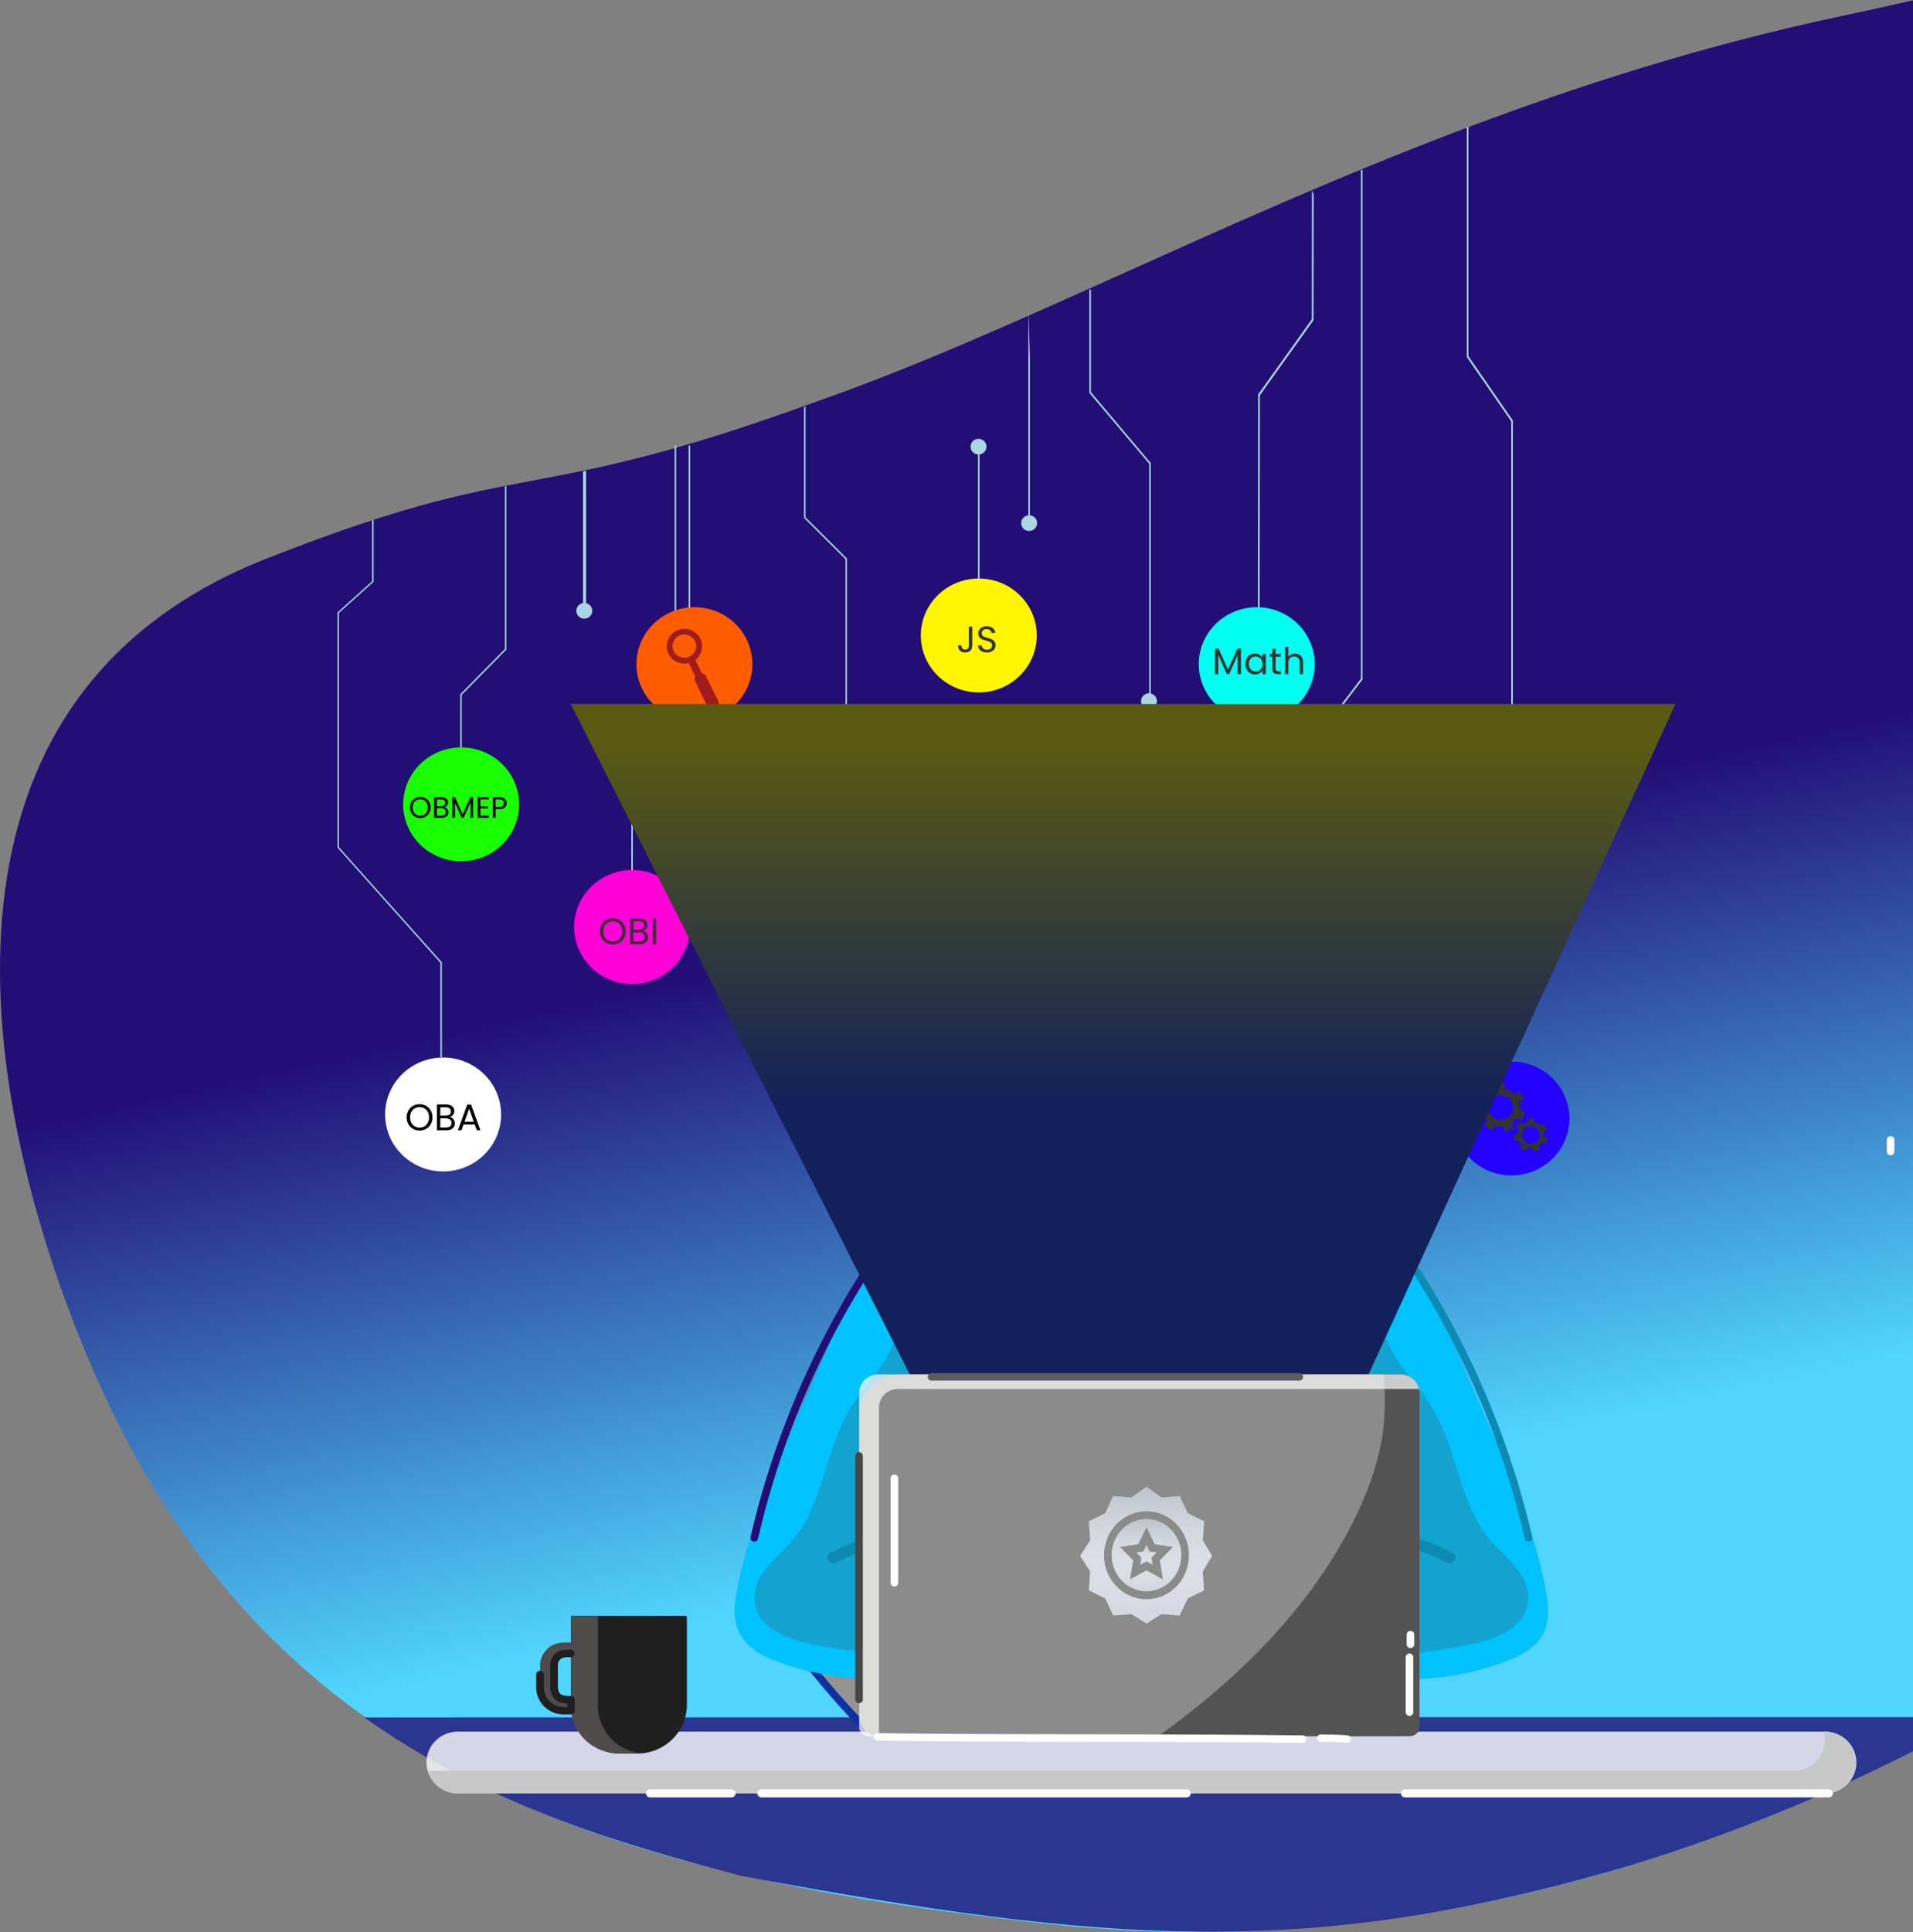 <svg width="518" height="523" viewBox="0 0 518 523" fill="none" xmlns="http://www.w3.org/2000/svg">
<rect x="0" y="0" width="518" height="523" fill="#808080" stroke="none"/>
<path fill-rule="evenodd" clip-rule="evenodd" d="M143.846 130.165C144.117 130.114 144.389 130.062 144.661 130.011L144.662 130.011C144.389 130.062 144.117 130.114 143.846 130.165Z" fill="url(#paint0_linear)"/>
<path d="M410.104 513.245C441.611 506.173 471.123 495.73 498.151 483.524C504.93 480.468 511.548 477.301 518 474.049V0.1L516.037 0.537L516.033 0.538C510.295 1.816 504.334 3.144 498.151 4.457C423.582 20.291 360.5 48.657 304.61 73.789C274.797 87.195 247.031 99.681 220.659 108.853C181.96 122.957 162.719 126.596 144.663 130.011L144.662 130.011L144.661 130.011L143.846 130.165C142.668 130.388 141.494 130.611 140.318 130.836C133.28 132.174 126.206 133.615 117.989 135.755C106.12 138.873 91.87 143.426 71.944 151.299C-25.924 189.978 -4.469 300.072 23.663 367.251C26.477 373.957 29.45 380.377 32.582 386.511C36.282 393.782 40.207 400.673 44.359 407.183C46.594 410.682 48.894 414.07 51.26 417.35C53.131 419.933 55.025 422.447 56.941 424.89C59.211 427.771 61.53 430.561 63.899 433.261C72.811 443.432 82.746 452.691 93.555 460.897C95.228 462.174 96.919 463.422 98.644 464.648C103.429 468.059 108.355 471.271 113.423 474.284C118.296 477.187 123.293 479.92 128.415 482.485C140.479 488.476 152.971 493.595 165.793 497.802C173.299 500.288 181.009 502.558 188.922 504.614C218.025 512.211 249.808 517.091 283.92 520.796C284.018 520.83 284.122 520.83 284.214 520.83C306.594 523.24 329.153 523.618 351.604 521.96C371.3 520.504 390.855 517.591 410.104 513.245Z" fill="url(#paint1_linear)"/>
<g opacity="0.8">
<path d="M518 464.817V474.063C487.5 489.563 457.2 500.563 435 506.817C353.36 529.817 299.86 526.317 201 507.817C165.5 498.563 131.86 488.317 98.65 464.885L518 464.817Z" fill="url(#paint2_linear)" style="mix-blend-mode:multiply"/>
</g>
<path d="M91.769 165.92L101.162 157.473V140.732L100.762 140.833V157.336L91.397 165.773V229.446L119.249 260.625V286.147H119.649V260.498L91.769 229.32V165.92Z" fill="#AAD6E3"/>
<path d="M136.989 131.597H136.708V175.691L124.635 187.925V218.01H125.026V188.093L137.099 175.853V131.592L136.989 131.597Z" fill="#AAD6E3"/>
<path d="M157.873 127.632V164.829H158.704V127.437L157.873 127.632Z" fill="#AAD6E3"/>
<path d="M352.732 251.247H352.313V205.011L368.512 183.711V46.005H368.932V183.944L352.732 205.244V251.247Z" fill="#AAD6E3"/>
<path d="M186.472 120.624V177.071H186.88V120.59L186.472 120.624Z" fill="#AAD6E3"/>
<path d="M182.671 120.584V209.769L170.951 221.285V250.938H171.36V221.449L183.085 209.938V120.595L182.671 120.584Z" fill="#AAD6E3"/>
<path d="M218.103 109.987L217.7 110.296V140.179L228.932 151.366V218.009H229.334V151.187L218.103 140.01V109.987Z" fill="#AAD6E3"/>
<path d="M409.648 218.009H409.218V114.075L397.184 96.659V34.371H397.613V96.396L409.648 113.821V218.009Z" fill="#AAD6E3"/>
<path d="M265.237 120.584H264.829V172.016H265.237V120.584Z" fill="#AAD6E3"/>
<path d="M311.597 189.758H311.177V125.535L294.978 106.351V78.411H295.397V106.148L311.597 125.332V189.758Z" fill="#AAD6E3"/>
<path d="M278.872 96.907L278.463 83.397V141.833H278.872V96.907Z" fill="#AAD6E3"/>
<path d="M341.061 181.44L340.605 181.439L340.691 106.736L355.215 86.419L355.256 51.415L355.71 52.662L355.671 86.689L341.147 107.006L341.061 181.44Z" fill="#AAD6E3"/>
<path d="M423.503 210.339V249.012L409.063 263.195V302.777H409.477V263.341L423.917 249.159V211.638C423.767 211.209 423.618 210.774 423.503 210.339Z" fill="#AAD6E3"/>
<path d="M311.12 191.921C312.315 191.921 313.283 190.97 313.283 189.797C313.283 188.624 312.315 187.673 311.12 187.673C309.926 187.673 308.958 188.624 308.958 189.797C308.958 190.97 309.926 191.921 311.12 191.921Z" fill="#AAD6E3"/>
<path d="M229.446 221.381C230.64 221.381 231.608 220.431 231.608 219.258C231.608 218.085 230.64 217.134 229.446 217.134C228.252 217.134 227.283 218.085 227.283 219.258C227.283 220.431 228.252 221.381 229.446 221.381Z" fill="#AAD6E3"/>
<path d="M160.376 165.346C160.376 164.926 160.249 164.515 160.012 164.166C159.774 163.817 159.436 163.544 159.041 163.384C158.646 163.223 158.211 163.181 157.792 163.263C157.373 163.345 156.987 163.547 156.685 163.844C156.383 164.141 156.177 164.52 156.093 164.931C156.01 165.343 156.053 165.77 156.216 166.159C156.38 166.547 156.657 166.878 157.013 167.112C157.368 167.345 157.786 167.47 158.214 167.47C158.787 167.47 159.337 167.246 159.743 166.848C160.148 166.449 160.376 165.909 160.376 165.346V165.346Z" fill="#AAD6E3"/>
<path d="M278.67 143.73C279.864 143.73 280.832 142.78 280.832 141.607C280.832 140.434 279.864 139.483 278.67 139.483C277.476 139.483 276.508 140.434 276.508 141.607C276.508 142.78 277.476 143.73 278.67 143.73Z" fill="#AAD6E3"/>
<path d="M264.961 123.03C266.155 123.03 267.123 122.079 267.123 120.906C267.123 119.733 266.155 118.782 264.961 118.782C263.767 118.782 262.799 119.733 262.799 120.906C262.799 122.079 263.767 123.03 264.961 123.03Z" fill="#AAD6E3"/>
<path d="M139.379 223.634C142.697 215.766 138.894 206.746 130.883 203.487C122.873 200.228 113.69 203.964 110.372 211.832C107.054 219.7 110.858 228.72 118.868 231.979C126.878 235.238 136.062 231.501 139.379 223.634Z" fill="#19FF00"/>
<path d="M113.793 221.432C113.276 221.432 112.804 221.312 112.377 221.072C111.951 220.827 111.612 220.488 111.361 220.056C111.116 219.619 110.993 219.128 110.993 218.584C110.993 218.04 111.116 217.552 111.361 217.12C111.612 216.683 111.951 216.344 112.377 216.104C112.804 215.859 113.276 215.736 113.793 215.736C114.316 215.736 114.791 215.859 115.217 216.104C115.644 216.344 115.98 216.68 116.225 217.112C116.471 217.544 116.593 218.035 116.593 218.584C116.593 219.134 116.471 219.624 116.225 220.056C115.98 220.488 115.644 220.827 115.217 221.072C114.791 221.312 114.316 221.432 113.793 221.432ZM113.793 220.8C114.183 220.8 114.532 220.71 114.841 220.528C115.156 220.347 115.401 220.088 115.577 219.752C115.759 219.416 115.849 219.027 115.849 218.584C115.849 218.136 115.759 217.747 115.577 217.416C115.401 217.08 115.159 216.822 114.849 216.64C114.54 216.459 114.188 216.368 113.793 216.368C113.399 216.368 113.047 216.459 112.737 216.64C112.428 216.822 112.183 217.08 112.001 217.416C111.825 217.747 111.737 218.136 111.737 218.584C111.737 219.027 111.825 219.416 112.001 219.752C112.183 220.088 112.428 220.347 112.737 220.528C113.052 220.71 113.404 220.8 113.793 220.8ZM120.346 218.504C120.549 218.536 120.733 218.619 120.898 218.752C121.069 218.886 121.202 219.051 121.298 219.248C121.4 219.446 121.45 219.656 121.45 219.88C121.45 220.163 121.378 220.419 121.234 220.648C121.09 220.872 120.88 221.051 120.602 221.184C120.33 221.312 120.008 221.376 119.634 221.376H117.554V215.8H119.554C119.933 215.8 120.256 215.864 120.522 215.992C120.789 216.115 120.989 216.283 121.122 216.496C121.256 216.71 121.322 216.95 121.322 217.216C121.322 217.547 121.232 217.822 121.05 218.04C120.874 218.254 120.64 218.408 120.346 218.504ZM118.282 218.208H119.506C119.848 218.208 120.112 218.128 120.298 217.968C120.485 217.808 120.578 217.587 120.578 217.304C120.578 217.022 120.485 216.8 120.298 216.64C120.112 216.48 119.842 216.4 119.49 216.4H118.282V218.208ZM119.57 220.776C119.933 220.776 120.216 220.691 120.418 220.52C120.621 220.35 120.722 220.112 120.722 219.808C120.722 219.499 120.616 219.256 120.402 219.08C120.189 218.899 119.904 218.808 119.546 218.808H118.282V220.776H119.57ZM128.117 215.84V221.376H127.389V217.248L125.549 221.376H125.037L123.189 217.24V221.376H122.461V215.84H123.245L125.293 220.416L127.341 215.84H128.117ZM130.079 216.392V218.256H132.111V218.856H130.079V220.776H132.351V221.376H129.351V215.792H132.351V216.392H130.079ZM137.181 217.432C137.181 217.896 137.021 218.283 136.701 218.592C136.386 218.896 135.903 219.048 135.253 219.048H134.181V221.376H133.453V215.8H135.253C135.882 215.8 136.359 215.952 136.685 216.256C137.015 216.56 137.181 216.952 137.181 217.432ZM135.253 218.448C135.658 218.448 135.957 218.36 136.149 218.184C136.341 218.008 136.437 217.758 136.437 217.432C136.437 216.744 136.042 216.4 135.253 216.4H134.181V218.448H135.253Z" fill="black"/>
<path d="M171.153 266.363C179.823 266.363 186.851 259.46 186.851 250.944C186.851 242.428 179.823 235.524 171.153 235.524C162.482 235.524 155.454 242.428 155.454 250.944C155.454 259.46 162.482 266.363 171.153 266.363Z" fill="#FF00D6"/>
<path d="M165.946 255.669C165.301 255.669 164.713 255.52 164.181 255.22C163.649 254.915 163.227 254.493 162.915 253.954C162.609 253.409 162.456 252.797 162.456 252.119C162.456 251.441 162.609 250.833 162.915 250.295C163.227 249.75 163.649 249.327 164.181 249.028C164.713 248.722 165.301 248.57 165.946 248.57C166.598 248.57 167.189 248.722 167.721 249.028C168.253 249.327 168.672 249.746 168.977 250.285C169.283 250.823 169.436 251.435 169.436 252.119C169.436 252.804 169.283 253.416 168.977 253.954C168.672 254.493 168.253 254.915 167.721 255.22C167.189 255.52 166.598 255.669 165.946 255.669ZM165.946 254.881C166.431 254.881 166.867 254.768 167.252 254.542C167.645 254.316 167.95 253.994 168.17 253.575C168.396 253.156 168.509 252.671 168.509 252.119C168.509 251.561 168.396 251.076 168.17 250.664C167.95 250.245 167.648 249.922 167.262 249.696C166.877 249.47 166.438 249.357 165.946 249.357C165.454 249.357 165.016 249.47 164.63 249.696C164.244 249.922 163.939 250.245 163.713 250.664C163.493 251.076 163.384 251.561 163.384 252.119C163.384 252.671 163.493 253.156 163.713 253.575C163.939 253.994 164.244 254.316 164.63 254.542C165.022 254.768 165.461 254.881 165.946 254.881ZM174.114 252.02C174.367 252.06 174.596 252.163 174.802 252.329C175.015 252.495 175.181 252.701 175.301 252.947C175.427 253.193 175.49 253.456 175.49 253.735C175.49 254.087 175.4 254.406 175.221 254.692C175.041 254.971 174.779 255.194 174.433 255.36C174.094 255.52 173.692 255.599 173.227 255.599H170.634V248.649H173.127C173.599 248.649 174.001 248.729 174.333 248.889C174.666 249.042 174.915 249.251 175.081 249.517C175.247 249.783 175.33 250.082 175.33 250.414C175.33 250.826 175.217 251.169 174.991 251.441C174.772 251.707 174.48 251.9 174.114 252.02ZM171.541 251.651H173.067C173.492 251.651 173.822 251.551 174.054 251.352C174.287 251.152 174.403 250.876 174.403 250.524C174.403 250.172 174.287 249.896 174.054 249.696C173.822 249.497 173.486 249.397 173.047 249.397H171.541V251.651ZM173.147 254.852C173.599 254.852 173.951 254.745 174.204 254.532C174.456 254.32 174.583 254.024 174.583 253.645C174.583 253.259 174.45 252.957 174.184 252.738C173.918 252.512 173.562 252.399 173.117 252.399H171.541V254.852H173.147ZM177.657 248.649V255.599H176.749V248.649H177.657Z" fill="#333333"/>
<path d="M265.036 187.436C273.706 187.436 280.735 180.532 280.735 172.016C280.735 163.5 273.706 156.597 265.036 156.597C256.366 156.597 249.337 163.5 249.337 172.016C249.337 180.532 256.366 187.436 265.036 187.436Z" fill="#FFF500"/>
<path d="M263.268 169.613V174.748C263.268 175.32 263.092 175.778 262.739 176.124C262.387 176.463 261.922 176.633 261.343 176.633C260.758 176.633 260.29 176.46 259.937 176.114C259.585 175.762 259.409 175.283 259.409 174.678H260.316C260.323 175.017 260.409 175.293 260.575 175.506C260.748 175.719 261.004 175.825 261.343 175.825C261.682 175.825 261.935 175.725 262.101 175.526C262.267 175.32 262.35 175.06 262.35 174.748V169.613H263.268ZM267.259 176.633C266.8 176.633 266.388 176.553 266.023 176.393C265.664 176.227 265.381 176.001 265.175 175.715C264.969 175.423 264.863 175.087 264.856 174.708H265.823C265.856 175.034 265.989 175.31 266.222 175.536C266.461 175.755 266.807 175.865 267.259 175.865C267.691 175.865 268.03 175.758 268.276 175.546C268.529 175.326 268.655 175.047 268.655 174.708C268.655 174.442 268.582 174.226 268.436 174.06C268.289 173.894 268.107 173.767 267.887 173.681C267.668 173.595 267.372 173.502 267 173.402C266.541 173.282 266.172 173.163 265.893 173.043C265.62 172.923 265.384 172.737 265.185 172.484C264.992 172.225 264.896 171.88 264.896 171.447C264.896 171.069 264.992 170.733 265.185 170.44C265.378 170.148 265.647 169.922 265.993 169.762C266.345 169.603 266.747 169.523 267.199 169.523C267.851 169.523 268.382 169.686 268.795 170.012C269.213 170.337 269.449 170.769 269.503 171.308H268.505C268.472 171.042 268.333 170.809 268.087 170.61C267.841 170.404 267.515 170.301 267.109 170.301C266.73 170.301 266.421 170.4 266.182 170.6C265.943 170.793 265.823 171.065 265.823 171.418C265.823 171.67 265.893 171.876 266.032 172.036C266.179 172.195 266.355 172.318 266.561 172.405C266.774 172.484 267.07 172.578 267.448 172.684C267.907 172.81 268.276 172.937 268.555 173.063C268.834 173.182 269.074 173.372 269.273 173.631C269.473 173.884 269.572 174.229 269.572 174.668C269.572 175.007 269.483 175.326 269.303 175.625C269.124 175.925 268.858 176.167 268.505 176.353C268.153 176.539 267.738 176.633 267.259 176.633Z" fill="#333333"/>
<g style="mix-blend-mode:luminosity">
<path d="M122.499 316.898C131.057 315.534 136.868 307.613 135.479 299.208C134.09 290.802 126.026 285.093 117.468 286.458C108.91 287.822 103.098 295.743 104.487 304.149C105.876 312.555 113.94 318.263 122.499 316.898Z" fill="white"/>
</g>
<path d="M113.608 306.019C112.961 306.019 112.371 305.869 111.838 305.569C111.305 305.262 110.881 304.839 110.568 304.299C110.261 303.752 110.108 303.139 110.108 302.459C110.108 301.779 110.261 301.169 110.568 300.629C110.881 300.082 111.305 299.659 111.838 299.359C112.371 299.052 112.961 298.899 113.608 298.899C114.261 298.899 114.855 299.052 115.388 299.359C115.921 299.659 116.341 300.079 116.648 300.619C116.955 301.159 117.108 301.772 117.108 302.459C117.108 303.145 116.955 303.759 116.648 304.299C116.341 304.839 115.921 305.262 115.388 305.569C114.855 305.869 114.261 306.019 113.608 306.019ZM113.608 305.229C114.095 305.229 114.531 305.115 114.918 304.889C115.311 304.662 115.618 304.339 115.838 303.919C116.065 303.499 116.178 303.012 116.178 302.459C116.178 301.899 116.065 301.412 115.838 300.999C115.618 300.579 115.315 300.255 114.928 300.029C114.541 299.802 114.101 299.689 113.608 299.689C113.115 299.689 112.675 299.802 112.288 300.029C111.901 300.255 111.595 300.579 111.368 300.999C111.148 301.412 111.038 301.899 111.038 302.459C111.038 303.012 111.148 303.499 111.368 303.919C111.595 304.339 111.901 304.662 112.288 304.889C112.681 305.115 113.121 305.229 113.608 305.229ZM121.799 302.359C122.053 302.399 122.283 302.502 122.489 302.669C122.703 302.835 122.869 303.042 122.989 303.289C123.116 303.535 123.179 303.799 123.179 304.079C123.179 304.432 123.089 304.752 122.909 305.039C122.729 305.319 122.466 305.542 122.119 305.709C121.779 305.869 121.376 305.949 120.909 305.949H118.309V298.979H120.809C121.283 298.979 121.686 299.059 122.019 299.219C122.353 299.372 122.603 299.582 122.769 299.849C122.936 300.115 123.019 300.415 123.019 300.749C123.019 301.162 122.906 301.505 122.679 301.779C122.459 302.045 122.166 302.239 121.799 302.359ZM119.219 301.989H120.749C121.176 301.989 121.506 301.889 121.739 301.689C121.973 301.489 122.089 301.212 122.089 300.859C122.089 300.505 121.973 300.229 121.739 300.029C121.506 299.829 121.169 299.729 120.729 299.729H119.219V301.989ZM120.829 305.199C121.283 305.199 121.636 305.092 121.889 304.879C122.143 304.665 122.269 304.369 122.269 303.989C122.269 303.602 122.136 303.299 121.869 303.079C121.603 302.852 121.246 302.739 120.799 302.739H119.219V305.199H120.829ZM128.562 304.399H125.522L124.962 305.949H124.002L126.522 299.019H127.572L130.082 305.949H129.122L128.562 304.399ZM128.302 303.659L127.042 300.139L125.782 303.659H128.302Z" fill="black"/>
<path d="M340.299 195.202C348.969 195.202 355.998 188.298 355.998 179.783C355.998 171.267 348.969 164.363 340.299 164.363C331.628 164.363 324.6 171.267 324.6 179.783C324.6 188.298 331.628 195.202 340.299 195.202Z" fill="#00FFF0"/>
<path d="M336.033 175.576V182.477H335.126V177.331L332.832 182.477H332.194L329.891 177.321V182.477H328.983V175.576H329.961L332.513 181.28L335.066 175.576H336.033ZM337.233 179.724C337.233 179.166 337.346 178.677 337.572 178.259C337.798 177.833 338.107 177.504 338.499 177.272C338.898 177.039 339.34 176.923 339.826 176.923C340.304 176.923 340.72 177.026 341.072 177.232C341.424 177.438 341.687 177.697 341.86 178.009V177.012H342.777V182.477H341.86V181.459C341.68 181.779 341.411 182.044 341.052 182.257C340.7 182.463 340.288 182.566 339.816 182.566C339.33 182.566 338.892 182.447 338.499 182.207C338.107 181.968 337.798 181.632 337.572 181.2C337.346 180.768 337.233 180.276 337.233 179.724ZM341.86 179.734C341.86 179.322 341.777 178.963 341.61 178.658C341.444 178.352 341.218 178.119 340.932 177.96C340.653 177.793 340.344 177.71 340.005 177.71C339.666 177.71 339.357 177.79 339.078 177.95C338.799 178.109 338.576 178.342 338.41 178.648C338.243 178.953 338.16 179.312 338.16 179.724C338.16 180.143 338.243 180.509 338.41 180.821C338.576 181.127 338.799 181.363 339.078 181.529C339.357 181.689 339.666 181.769 340.005 181.769C340.344 181.769 340.653 181.689 340.932 181.529C341.218 181.363 341.444 181.127 341.61 180.821C341.777 180.509 341.86 180.147 341.86 179.734ZM345.417 177.76V180.981C345.417 181.247 345.474 181.436 345.587 181.549C345.7 181.656 345.896 181.709 346.175 181.709H346.843V182.477H346.026C345.52 182.477 345.141 182.36 344.889 182.128C344.636 181.895 344.51 181.513 344.51 180.981V177.76H343.802V177.012H344.51V175.636H345.417V177.012H346.843V177.76H345.417ZM350.655 176.913C351.067 176.913 351.439 177.002 351.772 177.182C352.104 177.355 352.363 177.617 352.549 177.97C352.742 178.322 352.838 178.751 352.838 179.256V182.477H351.941V179.385C351.941 178.84 351.805 178.425 351.532 178.139C351.26 177.847 350.887 177.7 350.415 177.7C349.937 177.7 349.555 177.85 349.269 178.149C348.99 178.448 348.85 178.884 348.85 179.455V182.477H347.943V175.098H348.85V177.79C349.029 177.511 349.275 177.295 349.588 177.142C349.907 176.989 350.263 176.913 350.655 176.913Z" fill="#333333"/>
<path d="M423.781 223.516C427.06 215.632 423.211 206.631 415.185 203.411C407.159 200.19 397.994 203.97 394.715 211.854C391.436 219.737 395.285 228.739 403.311 231.959C411.338 235.18 420.503 231.399 423.781 223.516Z" fill="#8F00FF"/>
<path d="M400.371 217.628L405.959 219.886V221.636L398.657 218.253V216.949L405.959 213.575V215.325L400.371 217.628ZM408.896 224.492H407.476L412.904 210.38H414.314L408.896 224.492ZM421.946 217.574L416.046 215.262V213.566L423.668 216.94V218.244L416.046 221.627V219.913L421.946 217.574Z" fill="black"/>
<path d="M351.811 266.363C360.481 266.363 367.51 259.46 367.51 250.944C367.51 242.428 360.481 235.524 351.811 235.524C343.141 235.524 336.112 242.428 336.112 250.944C336.112 259.46 343.141 266.363 351.811 266.363Z" fill="#FF0000"/>
<path d="M409.27 318.179C417.941 318.179 424.969 311.276 424.969 302.76C424.969 294.244 417.941 287.34 409.27 287.34C400.6 287.34 393.572 294.244 393.572 302.76C393.572 311.276 400.6 318.179 409.27 318.179Z" fill="#2400FF"/>
<path d="M411.542 300.275C411.542 300.106 411.542 299.925 411.542 299.75C411.541 299.274 411.472 298.8 411.335 298.343L412.698 297.569L411.427 295.412L410.064 296.186C409.389 295.497 408.53 295.01 407.585 294.779V293.232H405.05V294.762C404.406 294.921 403.799 295.199 403.261 295.581L402.053 294.587L400.42 296.502L401.628 297.49C401.335 298.077 401.161 298.714 401.116 299.366L399.563 299.637L400.041 302.105L401.588 301.834C401.866 302.431 402.256 302.971 402.738 303.427L401.956 304.76L404.152 306.008L404.94 304.669C405.405 304.803 405.887 304.872 406.372 304.873C406.55 304.873 406.729 304.873 406.907 304.873L407.447 306.319L409.834 305.466L409.293 304.02C409.844 303.652 410.32 303.187 410.697 302.647L412.169 303.172L413.037 300.828L411.542 300.275ZM406.366 303.099C405.696 303.099 405.042 302.904 404.485 302.538C403.928 302.173 403.493 301.653 403.237 301.045C402.981 300.437 402.914 299.769 403.044 299.123C403.175 298.478 403.498 297.885 403.971 297.42C404.445 296.955 405.049 296.638 405.706 296.509C406.363 296.381 407.044 296.447 407.663 296.699C408.281 296.951 408.81 297.377 409.183 297.924C409.555 298.471 409.753 299.114 409.753 299.772C409.747 300.651 409.388 301.491 408.753 302.11C408.119 302.729 407.261 303.076 406.366 303.076V303.099Z" fill="#333333"/>
<path d="M418.161 307.612C418.169 307.488 418.169 307.363 418.161 307.239C418.16 306.905 418.112 306.572 418.017 306.251L418.972 305.686L418.08 304.166L417.126 304.731C416.653 304.254 416.057 303.912 415.401 303.743V302.67H413.612V303.754C413.161 303.862 412.736 304.054 412.359 304.319L411.542 303.624L410.392 304.968L411.237 305.663C411.034 306.075 410.913 306.522 410.881 306.979L409.788 307.171L410.099 308.866L411.185 308.679C411.376 309.102 411.648 309.486 411.985 309.809L411.41 310.747L412.957 311.622L413.532 310.684C413.859 310.778 414.197 310.825 414.538 310.826C414.665 310.826 414.791 310.826 414.912 310.826L415.291 311.842L416.971 311.238L416.591 310.221C416.982 309.968 417.316 309.639 417.574 309.255L418.609 309.628L419.219 307.979L418.161 307.612ZM414.515 309.577C414.044 309.577 413.584 309.44 413.192 309.183C412.801 308.926 412.496 308.561 412.316 308.134C412.135 307.707 412.088 307.236 412.18 306.783C412.272 306.329 412.499 305.913 412.832 305.586C413.165 305.259 413.589 305.036 414.051 304.946C414.512 304.855 414.991 304.902 415.426 305.079C415.861 305.256 416.233 305.555 416.495 305.94C416.756 306.324 416.896 306.777 416.896 307.239C416.896 307.859 416.645 308.454 416.198 308.892C415.752 309.331 415.146 309.577 414.515 309.577Z" fill="#333333"/>
<path d="M188.036 195.202C196.706 195.202 203.735 188.298 203.735 179.783C203.735 171.267 196.706 164.363 188.036 164.363C179.366 164.363 172.337 171.267 172.337 179.783C172.337 188.298 179.366 195.202 188.036 195.202Z" fill="#FF5C00"/>
<path d="M189.635 172.88C189.241 172.08 188.623 171.406 187.855 170.936C187.086 170.465 186.197 170.219 185.292 170.225C184.387 170.231 183.501 170.488 182.739 170.968C181.977 171.448 181.368 172.13 180.984 172.935C180.601 173.741 180.457 174.637 180.571 175.519C180.684 176.401 181.05 177.234 181.625 177.921C182.201 178.607 182.963 179.119 183.823 179.398C184.683 179.676 185.605 179.71 186.484 179.494L188.249 183.07C188.137 183.292 188.079 183.536 188.079 183.784C188.079 184.032 188.137 184.277 188.249 184.499L191.533 191.152C191.722 191.536 192.058 191.83 192.468 191.969C192.878 192.109 193.327 192.083 193.718 191.898C194.108 191.712 194.408 191.382 194.55 190.979C194.692 190.576 194.666 190.135 194.477 189.751L191.199 183.098C191.088 182.876 190.926 182.682 190.727 182.532C190.528 182.381 190.296 182.277 190.049 182.228L188.289 178.653C189.154 177.988 189.759 177.052 190.004 176.001C190.249 174.95 190.119 173.848 189.635 172.88ZM182.453 176.269C182.18 175.722 182.075 175.109 182.152 174.504C182.228 173.9 182.482 173.33 182.883 172.865C183.284 172.4 183.814 172.06 184.408 171.886C185.003 171.712 185.636 171.712 186.23 171.886C186.825 172.06 187.355 172.401 187.755 172.866C188.156 173.331 188.41 173.9 188.486 174.505C188.562 175.11 188.458 175.723 188.185 176.27C187.912 176.817 187.483 177.274 186.949 177.585C186.858 177.601 186.77 177.628 186.685 177.664C186.605 177.707 186.529 177.758 186.461 177.817C185.72 178.102 184.898 178.104 184.156 177.823C183.414 177.541 182.806 176.997 182.453 176.298V176.269Z" fill="#A01C1C"/>
<path opacity="0.8" d="M494.16 485.444H123.981C121.727 485.444 119.565 484.564 117.971 482.999C116.377 481.433 115.482 479.31 115.482 477.096V477.096C115.48 475.998 115.698 474.911 116.124 473.895C116.55 472.88 117.175 471.958 117.965 471.18C118.754 470.403 119.692 469.786 120.724 469.365C121.757 468.944 122.863 468.726 123.981 468.726H494.16C496.415 468.727 498.577 469.608 500.17 471.174C501.764 472.741 502.659 474.865 502.659 477.079V477.079C502.662 478.177 502.444 479.264 502.017 480.279C501.591 481.294 500.966 482.216 500.176 482.993C499.387 483.77 498.449 484.386 497.417 484.807C496.384 485.228 495.278 485.444 494.16 485.444V485.444Z" fill="white"/>
<path d="M494.16 468.725H493.775C494.002 469.458 494.124 470.219 494.137 470.985C494.137 473.199 493.242 475.323 491.648 476.89C490.055 478.456 487.893 479.337 485.638 479.338H115.844C116.343 481.083 117.407 482.619 118.876 483.715C120.344 484.811 122.137 485.406 123.981 485.41H494.16C496.377 485.354 498.484 484.449 500.031 482.889C501.578 481.329 502.444 479.237 502.444 477.059C502.444 474.881 501.578 472.79 500.031 471.23C498.484 469.67 496.377 468.765 494.16 468.708V468.725Z" fill="#C7C7C7"/>
<path d="M495.201 486.534H380.443C380.297 486.534 380.153 486.506 380.018 486.451C379.884 486.396 379.761 486.316 379.658 486.215C379.555 486.114 379.474 485.994 379.418 485.861C379.362 485.729 379.333 485.587 379.333 485.444C379.333 485.301 379.362 485.159 379.418 485.027C379.474 484.895 379.555 484.774 379.658 484.673C379.761 484.572 379.884 484.492 380.018 484.437C380.153 484.382 380.297 484.354 380.443 484.354H495.201C495.346 484.354 495.491 484.382 495.625 484.437C495.76 484.492 495.882 484.572 495.985 484.673C496.088 484.774 496.17 484.895 496.226 485.027C496.282 485.159 496.31 485.301 496.31 485.444C496.31 485.587 496.282 485.729 496.226 485.861C496.17 485.994 496.088 486.114 495.985 486.215C495.882 486.316 495.76 486.396 495.625 486.451C495.491 486.506 495.346 486.534 495.201 486.534V486.534Z" fill="white"/>
<path d="M198.059 486.534H176.029C175.883 486.534 175.739 486.506 175.604 486.451C175.47 486.396 175.347 486.316 175.244 486.215C175.141 486.114 175.06 485.994 175.004 485.861C174.948 485.729 174.919 485.587 174.919 485.444C174.919 485.301 174.948 485.159 175.004 485.027C175.06 484.895 175.141 484.774 175.244 484.673C175.347 484.572 175.47 484.492 175.604 484.437C175.739 484.382 175.883 484.354 176.029 484.354H198.059C198.205 484.354 198.349 484.382 198.484 484.437C198.619 484.492 198.741 484.572 198.844 484.673C198.947 484.774 199.029 484.895 199.085 485.027C199.141 485.159 199.169 485.301 199.169 485.444C199.169 485.587 199.141 485.729 199.085 485.861C199.029 485.994 198.947 486.114 198.844 486.215C198.741 486.316 198.619 486.396 198.484 486.451C198.349 486.506 198.205 486.534 198.059 486.534V486.534Z" fill="white"/>
<path d="M321.322 486.534H206.174C206.028 486.534 205.883 486.506 205.749 486.451C205.614 486.396 205.492 486.316 205.389 486.215C205.286 486.114 205.204 485.994 205.148 485.861C205.092 485.729 205.064 485.587 205.064 485.444C205.064 485.301 205.092 485.159 205.148 485.027C205.204 484.895 205.286 484.774 205.389 484.673C205.492 484.572 205.614 484.492 205.749 484.437C205.883 484.382 206.028 484.354 206.174 484.354H263.748H321.322C321.468 484.354 321.612 484.382 321.747 484.437C321.881 484.492 322.004 484.572 322.107 484.673C322.21 484.774 322.292 484.895 322.347 485.027C322.403 485.159 322.432 485.301 322.432 485.444C322.432 485.587 322.403 485.729 322.347 485.861C322.292 485.994 322.21 486.114 322.107 486.215C322.004 486.316 321.881 486.396 321.747 486.451C321.612 486.506 321.468 486.534 321.322 486.534Z" fill="white"/>
<path d="M233.954 469.064L222.16 453.25C222.16 453.25 223.764 454.3 234.489 452.724C245.214 451.149 233.954 469.064 233.954 469.064Z" fill="#959392"/>
<path d="M218.508 451.459C223.197 457.337 228.169 462.985 233.425 468.404C234.34 469.347 235.794 467.918 234.88 466.975C229.624 461.575 224.652 455.927 219.963 450.03C219.147 449.008 217.703 450.443 218.508 451.459Z" fill="#0C30A1"/>
<path d="M335.434 447.946C358.867 454.413 385.418 458.548 408.69 449.313C416.861 446.071 420.335 441.123 418.828 432.205C415.953 414.978 408.644 397.971 398.995 376.384C391.95 360.625 387.258 344.833 374.049 332.746C362.447 322.196 347.717 315.563 332.007 313.813H286.135C270.425 315.563 255.694 322.196 244.093 332.746C230.866 344.833 226.191 360.625 219.147 376.384C209.497 397.971 202.212 414.978 199.313 432.205C197.812 441.123 201.28 446.071 209.451 449.313C232.724 458.548 259.274 454.396 282.707 447.946" fill="#14A2CF"/>
<path d="M296.888 323.726L286.135 313.813C270.425 315.563 255.694 322.196 244.093 332.746C230.866 344.833 226.191 360.625 219.147 376.384C209.497 397.971 202.212 414.978 199.313 432.205C197.812 441.123 201.28 446.071 209.451 449.313C232.724 458.548 259.274 454.396 282.707 447.946L282.759 445.901C275.508 448.161 268.187 450.234 260.585 450.849C255.638 451.234 250.662 450.978 245.783 450.087C241.792 449.375 237.974 448.048 233.989 447.359C224.754 445.772 202.907 445.032 204.443 431.131C204.886 427.144 207.669 424.02 210.4 421.258C211.936 419.711 213.54 418.214 214.949 416.548C216.568 414.562 217.931 412.388 219.009 410.075C223.552 400.756 224.811 390.307 230.234 381.303C232.718 377.18 235.984 373.582 238.739 369.64C241.723 365.381 242.925 361.394 244.248 356.468C244.823 354.345 245.852 352.159 247.813 351.114C250.527 349.662 254.076 350.984 256.088 353.277C258.101 355.57 258.963 358.603 259.843 361.512C261.114 365.748 262.529 369.984 264.835 373.786C267.601 378.304 272.356 382.433 276.244 386.065C281.161 390.657 288.055 393.311 294.531 394.927C305.75 397.751 317.446 398.141 329.034 397.954C332.344 397.994 335.651 397.702 338.902 397.084C343.039 396.136 346.887 394.236 350.128 391.539C353.37 388.842 355.912 385.427 357.545 381.575C361.467 372.08 359.373 361.19 361.892 351.244C363.272 345.813 365.992 340.799 369.811 336.643C370.222 336.26 370.551 335.799 370.777 335.288C371.185 334.113 370.391 332.87 369.489 332.006C367.027 329.657 363.617 328.572 360.288 327.708C354.799 326.272 349.212 325.223 343.571 324.568C341.581 324.342 339.546 324.144 337.723 323.308C336.291 322.647 335.072 321.614 333.697 320.812C330.092 318.654 325.739 318.157 321.541 317.711C315.508 317.061 309.183 316.446 303.432 318.485C299.574 319.863 295.957 322.438 291.862 322.337" fill="#00C2FF"/>
<path d="M274.841 415.435C273.995 415.198 273.144 414.983 272.287 414.808C264.237 413.181 255.939 415.277 247.744 415.988C246.318 416.113 244.714 416.141 243.661 415.186C240.826 412.639 250.412 402.902 251.798 400.32C255.448 393.538 257.467 386.023 257.698 378.355C257.629 377.537 257.814 376.718 258.227 376.005C258.716 375.344 259.872 375.113 260.349 375.779C260.498 376.034 260.588 376.317 260.614 376.609C261.442 382.026 262.253 387.815 261.66 393.272C261.183 397.688 259.826 400.281 263.65 404.246C266.14 406.827 269.493 408.409 272.793 409.866C278.44 412.359 284.162 414.665 289.959 416.785L289.872 419.123C284.68 419.191 279.855 416.864 274.841 415.435Z" fill="#2A6B12"/>
<path d="M244.334 333.226C252.123 341.506 257.001 352.023 258.25 363.229C258.388 364.505 260.447 364.517 260.303 363.229C259.032 351.492 253.94 340.471 245.783 331.803C244.886 330.848 243.437 332.277 244.334 333.226Z" fill="#0D8AB1"/>
<path d="M255.559 334.627C258.723 341.513 260.715 348.863 261.453 356.384C261.574 357.666 263.633 357.677 263.506 356.384C262.743 348.512 260.664 340.818 257.353 333.61C256.813 332.43 255.053 333.452 255.576 334.627H255.559Z" fill="#0D8AB1"/>
<path d="M226.375 422.976C235.476 418.376 245.431 415.634 255.64 414.916C257.606 414.78 257.624 411.747 255.64 411.888C244.888 412.636 234.402 415.518 224.817 420.361C223.051 421.253 224.61 423.868 226.375 422.976V422.976Z" fill="#0D8AB1"/>
<path d="M205.231 416.576C209.809 396.722 217.019 377.543 226.674 359.53C229.4 354.458 232.312 349.493 235.409 344.635C236.111 343.506 234.334 342.517 233.638 343.613C222.612 360.93 213.936 379.588 207.83 399.112C206.089 404.688 204.556 410.322 203.229 416.011C202.936 417.276 204.914 417.819 205.208 416.576H205.231Z" fill="#220E75"/>
<path d="M243.328 334.864C245.218 332.688 247.257 330.641 249.429 328.736C249.621 328.545 249.728 328.289 249.728 328.021C249.728 327.754 249.621 327.497 249.429 327.307C249.234 327.124 248.974 327.023 248.705 327.023C248.435 327.023 248.176 327.124 247.98 327.307C245.816 329.209 243.785 331.253 241.902 333.424C241.714 333.616 241.61 333.872 241.61 334.138C241.61 334.404 241.714 334.66 241.902 334.853C242.096 335.039 242.357 335.144 242.629 335.144C242.901 335.144 243.162 335.039 243.357 334.853L243.328 334.864Z" fill="#220E75"/>
<path d="M357.556 450.849C362.505 451.234 367.483 450.978 372.364 450.087C376.349 449.375 380.167 448.048 384.158 447.359C393.359 445.772 415.211 445.032 413.699 431.131C413.256 427.144 410.478 424.02 407.741 421.258C406.206 419.711 404.601 418.214 403.192 416.548C401.576 414.562 400.214 412.388 399.138 410.075C394.59 400.756 393.33 390.307 387.913 381.303C383.635 374.209 376.769 368.267 374.583 360.083C373.433 355.774 374.049 351.645 375.417 347.476C376.527 344.121 377.395 340.557 374.756 337.649C372.577 335.237 369.58 334.695 366.515 334.169C362.829 333.537 359.115 333.124 355.423 332.543C351.518 331.921 347.688 330.775 343.835 329.911C339.983 329.046 327.901 325.274 324.232 323.698L332.007 313.785C347.717 315.534 362.447 322.168 374.049 332.718C387.275 344.805 391.95 360.597 398.994 376.356C408.644 397.943 415.93 414.95 418.828 432.176C420.335 441.095 416.861 446.043 408.69 449.285C385.417 458.519 358.867 454.368 335.434 447.918L335.382 445.873C342.634 448.138 349.954 450.234 357.556 450.849Z" fill="#00C2FF"/>
<path d="M372.358 331.803C364.201 340.471 359.109 351.492 357.838 363.229C357.7 364.517 359.753 364.506 359.891 363.229C361.14 352.023 366.018 341.506 373.807 333.226C374.71 332.277 373.232 330.843 372.358 331.803V331.803Z" fill="#0D8AB1"/>
<path d="M360.805 333.61C357.494 340.818 355.415 348.512 354.652 356.383C354.526 357.677 356.584 357.666 356.705 356.383C357.438 348.864 359.424 341.514 362.582 334.627C363.123 333.452 361.352 332.424 360.805 333.61V333.61Z" fill="#0D8AB1"/>
<path d="M393.347 420.344C383.762 415.501 373.277 412.619 362.525 411.871C360.546 411.73 360.558 414.758 362.525 414.899C372.735 415.623 382.69 418.37 391.789 422.976C393.554 423.868 395.113 421.281 393.347 420.361V420.344Z" fill="#0D8AB1"/>
<path d="M414.895 416.04C410.287 396.123 403.055 376.881 393.382 358.801C390.622 353.642 387.664 348.589 384.509 343.641C383.807 342.546 382.03 343.557 382.732 344.664C393.72 361.915 402.358 380.508 408.425 399.965C410.128 405.444 411.623 410.981 412.911 416.576C413.204 417.841 415.211 417.305 414.895 416.011V416.04Z" fill="#0D8AB1"/>
<path d="M343.301 415.435C344.146 415.198 344.997 414.983 345.854 414.808C353.905 413.181 362.203 415.277 370.397 415.989C371.823 416.113 373.428 416.141 374.486 415.187C377.315 412.639 367.735 402.902 366.343 400.321C362.692 393.538 360.676 386.023 360.449 378.355C360.513 377.537 360.327 376.718 359.914 376.005C359.425 375.344 358.269 375.113 357.798 375.779C357.644 376.031 357.553 376.316 357.533 376.609C356.705 382.026 355.889 387.815 356.481 393.272C356.958 397.688 358.315 400.281 354.491 404.246C352.007 406.827 348.649 408.409 345.348 409.866C339.709 412.351 333.979 414.65 328.16 416.762L328.246 419.101C333.462 419.191 338.292 416.864 343.301 415.435Z" fill="#2A6B12"/>
<path d="M376.268 333.424C374.378 331.248 372.34 329.2 370.167 327.296C369.972 327.117 369.714 327.019 369.447 327.023C369.18 327.028 368.925 327.134 368.736 327.319C368.548 327.505 368.439 327.755 368.435 328.017C368.43 328.279 368.53 328.533 368.712 328.725C370.886 330.632 372.925 332.683 374.814 334.864C375.007 335.052 375.269 335.158 375.541 335.158C375.813 335.158 376.075 335.052 376.268 334.864C376.456 334.672 376.56 334.416 376.56 334.15C376.56 333.883 376.456 333.627 376.268 333.435V333.424Z" fill="#0D8AB1"/>
<path d="M286.635 324.183C290.24 329.634 296.715 332.3 303.185 333.277C315.836 335.197 334.013 330.549 336.739 316.231C337.055 314.576 337.09 312.774 336.256 311.3C334.842 308.821 331.512 308.148 328.625 308.239C321.195 308.476 314.312 311.899 307.118 313.734C299.504 315.672 295.537 313.13 288.642 311.831C281.747 310.532 283.782 318.705 285.605 322.399C285.911 323.014 286.254 323.61 286.635 324.183V324.183Z" fill="#FF9E87"/>
<path opacity="0.8" d="M286.635 322.229C290.24 327.013 296.715 329.346 303.185 330.21C315.836 331.905 334.013 327.815 336.739 315.254C337.055 313.797 337.09 312.215 336.256 310.922C334.842 308.747 331.512 308.16 328.625 308.239C321.195 308.448 314.312 311.453 307.118 313.057C299.504 314.751 295.537 312.526 288.642 311.39C281.747 310.255 283.782 317.423 285.605 320.665C285.914 321.207 286.258 321.73 286.635 322.229V322.229Z" fill="#F0755C"/>
<path d="M276.98 293.396C274.526 288.738 272.074 284.076 269.625 279.411L269.05 279.151C267.261 277.507 264.196 277.722 262.356 279.309C260.516 280.896 259.832 283.506 260.188 285.883C260.545 288.261 261.815 290.402 263.339 292.305C264.863 294.209 266.864 296.005 269.234 296.897C271.603 297.79 274.455 297.699 276.508 296.237C276.932 295.974 277.25 295.575 277.405 295.107C277.474 294.505 277.323 293.899 276.98 293.396V293.396Z" fill="#FF9E87"/>
<path d="M273.305 285.866C272.598 284.409 271.885 282.958 271.177 281.506L270.499 281.986C268.894 280.247 265.605 281.828 265.122 284.127C264.639 286.426 266.002 288.702 267.531 290.509C268.883 292.113 271.057 293.695 272.937 292.723C274.087 292.159 274.605 290.741 274.524 289.47C274.356 288.203 273.942 286.98 273.305 285.866V285.866Z" fill="#FA826A"/>
<path d="M357.941 276.92C357.66 274.536 356.308 272.181 354.111 271.125C351.915 270.068 348.896 270.639 347.602 272.678L347.119 273.079C345.969 278.207 344.834 283.334 343.715 288.459C343.512 289.038 343.53 289.671 343.766 290.238C344.038 290.642 344.445 290.94 344.916 291.08C347.286 291.972 350.092 291.334 352.116 289.865C354.14 288.397 355.566 286.211 356.596 283.929C357.625 281.647 358.229 279.309 357.941 276.92Z" fill="#FF9E87"/>
<path d="M352.72 276.485C351.645 274.384 348.045 273.695 346.969 275.79L346.193 275.496C345.888 277.078 345.589 278.665 345.285 280.247C344.966 281.486 344.892 282.775 345.066 284.042C345.319 285.29 346.216 286.505 347.458 286.782C349.528 287.233 351.213 285.155 352.093 283.263C353.076 281.128 353.795 278.586 352.72 276.485Z" fill="#FA826A"/>
<path d="M339.499 240.851C332.599 235.067 324.295 235.654 309.165 234.689C299.01 234.045 286.922 234.372 278.584 240.902C269.067 248.385 268.544 260.857 268.314 264.285C267.71 273.458 272.149 282.303 281.057 299.626C292.259 321.411 296.641 323.958 299.062 325.099C307.63 329.126 319.528 328.646 326.699 322.693C329.643 320.247 330.724 317.784 333.404 312.04C345.192 286.889 345.532 289.809 347.142 284.082C350.138 273.458 352.266 251.599 339.499 240.851Z" fill="#FF9E87"/>
<path d="M339.499 240.851C332.898 235.203 324.433 235.666 309.165 234.689C299.01 234.045 286.922 234.372 278.584 240.902C269.383 248.137 268.664 260.105 268.314 264.285C267.388 275.333 273.069 285.432 284.415 305.624C286.658 309.577 294.893 323.975 304.007 326.471C309.386 328.011 315.137 327.729 320.333 325.669C323.783 324.33 335.02 317.536 341.863 295.632C345.411 284.257 354.865 254.045 339.499 240.851Z" fill="#FF9E87"/>
<path d="M336.423 240.924L336.354 240.851C330.879 235.553 313.294 235.152 306.02 234.689C296.462 234.079 285.191 234.338 276.951 239.834C280.626 239.478 284.335 239.072 287.969 239.891C291.077 240.697 293.952 242.203 296.365 244.291C299.085 246.674 298.55 250.662 297.452 253.689C296.821 255.439 295.94 257.091 294.835 258.597C293.84 259.953 292.27 261.111 291.684 262.709C291.525 263.078 291.47 263.482 291.522 263.879C291.575 264.276 291.734 264.652 291.983 264.968C292.61 265.663 293.708 265.72 294.622 265.612C299.286 265.093 303.035 261.868 307.607 261.02C311.155 260.36 314.347 262.031 317.642 263.014C321.489 264.144 324.807 263.172 328.706 263.076C334.318 262.941 338.717 266.861 339.868 272.113C341.897 281.337 340.644 290.99 337.36 299.789C334.036 308.691 329.085 317.169 321.96 323.67C323.594 322.84 325.135 321.846 326.561 320.705C328.136 319.49 329.593 318.134 330.914 316.655C333.527 313.827 335.736 310.663 337.481 307.251C341.207 300.083 343.151 292.085 343.973 284.093C345.262 271.871 345.986 250.424 336.423 240.924Z" fill="#FA826A"/>
<path d="M346.716 286.002C345.135 285.398 344.83 280.117 344.824 278.727C344.824 274.678 345.399 270.408 343.398 266.663C342.012 264.053 339.678 262.071 337.694 259.885C333.369 255.084 332.305 249.34 333.093 243.037C333.622 238.676 334.324 226.007 339.591 228.594C357.09 237.208 356.406 261.145 351.794 276.988C351.299 278.592 349.58 287.087 346.716 286.002Z" fill="#28282B"/>
<g style="mix-blend-mode:multiply" opacity="0.45">
<path d="M338.344 260.574C338.55 260.102 338.72 259.615 338.85 259.117C339.198 257.782 339.478 256.43 339.689 255.067C340.028 253.169 340.264 250.594 341.892 249.255C343.519 247.917 346.118 248.69 347.067 250.385C347.642 251.481 348.74 254.192 350.431 252.695C352.668 250.701 352.053 245.657 351.495 243.133C350.759 239.719 349.132 236.552 346.774 233.943C344.742 231.726 342.303 229.904 339.586 228.572C334.318 225.985 333.617 238.654 333.088 243.014C332.323 249.317 333.387 255.062 337.688 259.862C337.935 260.105 338.125 260.337 338.344 260.574Z" fill="#CC1F1F"/>
</g>
<path d="M271.137 281.139C271.085 279.049 268.561 267.826 271.269 266.2C272.96 265.189 274.513 264.641 275.692 262.941C276.623 261.585 276.916 259.919 277.187 258.309C277.762 254.79 278.205 248.752 273.736 247.38C267.894 245.589 265.111 251.639 264.725 255.4C264.15 261.325 264.863 276.067 270.758 286.07C271.102 284.449 271.23 282.792 271.137 281.139V281.139Z" fill="#28282B"/>
<g style="mix-blend-mode:multiply" opacity="0.45">
<path d="M273.731 247.38C267.888 245.589 265.105 251.639 264.72 255.4C264.478 258.568 264.507 261.749 264.806 264.912C265.956 266.866 267.486 268.866 269.47 269.538C269.658 269.593 269.85 269.636 270.045 269.668C270.131 267.973 270.464 266.68 271.264 266.2C271.873 265.832 272.466 265.527 273.029 265.205C273.04 265.021 273.093 264.841 273.185 264.68C273.277 264.519 273.405 264.38 273.56 264.274C273.715 264.169 273.891 264.099 274.077 264.071C274.263 264.042 274.454 264.056 274.634 264.11C275.033 263.765 275.387 263.372 275.686 262.941C276.617 261.585 276.911 259.919 277.181 258.309C277.779 254.79 278.205 248.752 273.731 247.38Z" fill="#CC1F1F"/>
</g>
<path d="M297.141 250.47C295.416 251.865 293.846 253.503 292.126 254.937C290.179 256.488 288.125 257.905 285.979 259.179C294.162 259.264 302.324 258.332 310.269 256.406C311.794 256.11 313.26 255.574 314.611 254.819C315.522 254.252 316.233 253.423 316.648 252.445C317.062 251.467 317.159 250.387 316.926 249.353C316.693 248.318 316.14 247.38 315.344 246.665C314.548 245.95 313.547 245.494 312.478 245.358C307.262 244.686 301.086 247.318 297.141 250.47Z" fill="#C61A1A"/>
<path d="M293.139 211.384C286.182 213.305 279.818 216.89 274.618 221.818C269.417 226.747 265.542 232.865 263.339 239.625C260.924 247.323 261.85 257.501 269.234 261.009C271.378 261.925 273.687 262.411 276.025 262.438C284.395 262.852 292.719 260.995 300.085 257.072C303.357 255.327 306.319 252.802 309.936 251.723C312.811 250.865 315.411 252.254 311.489 253.807C306.969 255.598 301.235 256.942 298.05 260.851C297.57 261.365 297.268 262.016 297.187 262.709C297.026 267.386 304.542 261.015 305.566 260.517C310.275 258.326 315.6 259.625 320.615 259.653C325.285 259.752 329.834 258.191 333.427 255.259C340.328 249.532 342.731 238.315 340.218 229.995C337.544 221.133 328.464 214.954 319.856 212.226C311.425 209.565 301.707 209.102 293.139 211.384Z" fill="#28282B"/>
<path d="M510.898 308.554V311.717C510.898 311.986 511.006 312.243 511.199 312.432C511.392 312.622 511.654 312.728 511.927 312.728C512.2 312.728 512.462 312.622 512.655 312.432C512.848 312.243 512.956 311.986 512.956 311.717V308.554C512.956 308.286 512.848 308.029 512.655 307.84C512.462 307.65 512.2 307.543 511.927 307.543C511.654 307.543 511.392 307.65 511.199 307.84C511.006 308.029 510.898 308.286 510.898 308.554V308.554Z" fill="white"/>
<g style="mix-blend-mode:screen">
<path d="M249.024 377.356L369.268 374.894L453.68 190.588H154.549C163.244 207.774 171.937 224.961 180.628 242.15L249.024 377.356Z" fill="url(#paint3_linear)" style="mix-blend-mode:color-dodge"/>
</g>
<path d="M378.817 469.986H238.193C236.721 469.986 235.31 469.411 234.269 468.389C233.229 467.367 232.644 465.981 232.644 464.535V382.874C232.644 379.998 233.807 377.24 235.878 375.206C237.948 373.172 240.757 372.03 243.685 372.03H373.325C376.254 372.03 379.063 373.172 381.134 375.205C383.206 377.239 384.37 379.997 384.372 382.874V464.524C384.372 465.241 384.229 465.951 383.95 466.614C383.672 467.276 383.263 467.878 382.747 468.386C382.231 468.893 381.618 469.295 380.944 469.57C380.269 469.844 379.547 469.986 378.817 469.986Z" fill="#8B8B8B"/>
<path d="M379.259 372.04H374.526C374.846 373.75 374.99 375.487 374.957 377.225C375.043 380.634 374.888 384.044 374.491 387.432C373.508 394.695 371.162 401.676 368.114 408.33C357.924 430.6 340.58 449.273 321.241 464.286C318.757 466.218 316.235 468.112 313.674 469.968H381.8C382.481 469.968 383.134 469.703 383.616 469.231C384.098 468.758 384.369 468.118 384.371 467.449V377.056C384.371 376.397 384.239 375.744 383.982 375.135C383.725 374.526 383.348 373.973 382.873 373.507C382.398 373.042 381.835 372.672 381.214 372.42C380.594 372.169 379.93 372.04 379.259 372.04Z" fill="#535353"/>
<path opacity="0.7" d="M238.003 381.004C238.005 379.675 238.543 378.4 239.501 377.46C240.458 376.519 241.756 375.99 243.11 375.989H384.251C384.004 374.869 383.374 373.866 382.466 373.147C381.558 372.427 380.426 372.035 379.259 372.035H237.75C237.08 372.034 236.415 372.164 235.795 372.415C235.175 372.667 234.612 373.037 234.138 373.503C233.664 373.968 233.287 374.522 233.031 375.13C232.775 375.739 232.643 376.392 232.644 377.051V467.461C232.644 468.129 232.914 468.77 233.395 469.242C233.876 469.714 234.528 469.98 235.209 469.98H238.003V381.004Z" fill="#FFFFFC"/>
<path d="M252.183 373.707H351.903C352.162 373.688 352.404 373.573 352.581 373.386C352.758 373.199 352.856 372.954 352.856 372.698C352.856 372.443 352.758 372.198 352.581 372.011C352.404 371.824 352.162 371.709 351.903 371.69H252.183C251.924 371.709 251.682 371.824 251.506 372.011C251.329 372.198 251.231 372.443 251.231 372.698C251.231 372.954 251.329 373.199 251.506 373.386C251.682 373.573 251.924 373.688 252.183 373.707Z" fill="#5C5C5C"/>
<path d="M231.585 394.023V460.107C231.604 460.361 231.721 460.599 231.911 460.772C232.102 460.946 232.352 461.042 232.611 461.042C232.871 461.042 233.121 460.946 233.312 460.772C233.502 460.599 233.619 460.361 233.638 460.107V394.023C233.619 393.769 233.502 393.531 233.312 393.358C233.121 393.184 232.871 393.088 232.611 393.088C232.352 393.088 232.102 393.184 231.911 393.358C231.721 393.531 231.604 393.769 231.585 394.023Z" fill="#474747"/>
<path d="M380.633 448.528V463.535C380.652 463.789 380.769 464.027 380.959 464.201C381.15 464.374 381.4 464.47 381.659 464.47C381.919 464.47 382.169 464.374 382.36 464.201C382.55 464.027 382.667 463.789 382.686 463.535V448.528C382.667 448.273 382.55 448.036 382.36 447.862C382.169 447.689 381.919 447.592 381.659 447.592C381.4 447.592 381.15 447.689 380.959 447.862C380.769 448.036 380.652 448.273 380.633 448.528Z" fill="white"/>
<path d="M380.897 442.473V445.105C380.897 445.373 381.006 445.63 381.199 445.82C381.392 446.009 381.654 446.116 381.927 446.116C382.2 446.116 382.462 446.009 382.655 445.82C382.848 445.63 382.956 445.373 382.956 445.105V442.473C382.956 442.205 382.848 441.948 382.655 441.758C382.462 441.569 382.2 441.462 381.927 441.462C381.654 441.462 381.392 441.569 381.199 441.758C381.006 441.948 380.897 442.205 380.897 442.473V442.473Z" fill="white"/>
<path d="M357.636 471.499C359.937 471.499 362.289 471.499 364.6 471.731C364.848 471.731 364.273 471.674 364.497 471.731C364.76 471.796 365.038 471.758 365.274 471.627C365.509 471.495 365.684 471.28 365.762 471.025C365.833 470.767 365.797 470.492 365.662 470.261C365.527 470.029 365.305 469.859 365.043 469.788C364.749 469.731 364.451 469.697 364.152 469.686C363.14 469.613 362.122 469.584 361.11 469.556L357.659 469.488C357.386 469.488 357.125 469.595 356.932 469.784C356.739 469.974 356.63 470.231 356.63 470.499C356.63 470.767 356.739 471.025 356.932 471.214C357.125 471.404 357.386 471.51 357.659 471.51L357.636 471.499Z" fill="white"/>
<path d="M237.537 471.16C267.296 471.623 297.066 471.42 326.831 471.561C335.468 471.606 344.107 471.68 352.749 471.781C354.071 471.781 354.071 469.776 352.749 469.759C321.822 469.364 290.896 469.522 259.97 469.358C252.494 469.317 245.018 469.245 237.542 469.144C236.22 469.144 236.214 471.138 237.542 471.16H237.537Z" fill="white"/>
<path d="M243.201 428.517V400.078C243.182 399.824 243.065 399.586 242.875 399.412C242.684 399.239 242.434 399.143 242.175 399.143C241.915 399.143 241.665 399.239 241.475 399.412C241.284 399.586 241.168 399.824 241.148 400.078V428.517C241.168 428.771 241.284 429.009 241.475 429.182C241.665 429.356 241.915 429.452 242.175 429.452C242.434 429.452 242.684 429.356 242.875 429.182C243.065 429.009 243.182 428.771 243.201 428.517V428.517Z" fill="white"/>
<path d="M310.441 411.223C305.246 411.223 301.02 415.6 301.02 420.98C301.02 426.36 305.246 430.737 310.441 430.737C315.636 430.737 319.862 426.36 319.862 420.98C319.862 415.6 315.636 411.223 310.441 411.223ZM314.055 422.379L314.907 427.53L310.441 425.097L305.975 427.53L306.827 422.379L303.215 418.73L308.207 417.979L310.441 413.292L312.675 417.979L317.667 418.73L314.055 422.379Z" fill="#D5D8E2"/>
<path d="M310.441 411.223C305.246 411.223 301.02 415.6 301.02 420.98C301.02 426.36 305.246 430.737 310.441 430.737C315.636 430.737 319.862 426.36 319.862 420.98C319.862 415.6 315.636 411.223 310.441 411.223ZM314.055 422.379L314.907 427.53L310.441 425.097L305.975 427.53L306.827 422.379L303.215 418.73L308.207 417.979L310.441 413.292L312.675 417.979L317.667 418.73L314.055 422.379Z" fill="url(#paint4_linear)"/>
<path d="M311.285 419.96L310.441 418.19L309.598 419.96L307.713 420.244L309.077 421.622L308.756 423.566L310.441 422.647L312.127 423.566L311.806 421.622L313.17 420.244L311.285 419.96Z" fill="#D5D8E2"/>
<path d="M311.285 419.96L310.441 418.19L309.598 419.96L307.713 420.244L309.077 421.622L308.756 423.566L310.441 422.647L312.127 423.566L311.806 421.622L313.17 420.244L311.285 419.96Z" fill="url(#paint5_linear)"/>
<path d="M328.216 421.162L325.669 416.937L326.044 411.833L321.588 409.618L319.449 405.005L314.521 405.393L310.441 402.478L306.361 405.393L301.433 405.005L299.295 409.618L294.838 411.833L295.214 416.937L292.485 421.162L295.214 425.388L294.838 430.491L299.295 432.706L301.433 437.32L306.361 436.932L310.441 439.481L314.521 436.932L319.449 437.32L321.588 432.706L326.044 430.491L325.669 425.388L328.216 421.162ZM310.441 432.904C304.092 432.904 298.926 427.555 298.926 420.98C298.926 414.404 304.092 409.055 310.441 409.055C316.79 409.055 321.956 414.404 321.956 420.98C321.956 427.555 316.79 432.904 310.441 432.904Z" fill="#D5D8E2"/>
<path d="M328.216 421.162L325.669 416.937L326.044 411.833L321.588 409.618L319.449 405.005L314.521 405.393L310.441 402.478L306.361 405.393L301.433 405.005L299.295 409.618L294.838 411.833L295.214 416.937L292.485 421.162L295.214 425.388L294.838 430.491L299.295 432.706L301.433 437.32L306.361 436.932L310.441 439.481L314.521 436.932L319.449 437.32L321.588 432.706L326.044 430.491L325.669 425.388L328.216 421.162ZM310.441 432.904C304.092 432.904 298.926 427.555 298.926 420.98C298.926 414.404 304.092 409.055 310.441 409.055C316.79 409.055 321.956 414.404 321.956 420.98C321.956 427.555 316.79 432.904 310.441 432.904Z" fill="url(#paint6_linear)"/>
<path d="M154.626 460.095C152.78 460.095 150.273 460.095 150.025 456.808V450.843C150.025 449.03 150.992 447.257 154.626 447.556V444.608H152.579C150.901 444.608 149.292 445.262 148.106 446.427C146.919 447.593 146.253 449.173 146.253 450.821V456.785C146.253 458.433 146.919 460.013 148.106 461.178C149.292 462.343 150.901 462.998 152.579 462.998H154.626V460.095Z" fill="#4F4B4B"/>
<path d="M186.001 459.768V437.802C186.001 437.748 185.99 437.694 185.969 437.644C185.948 437.594 185.917 437.549 185.878 437.51C185.839 437.472 185.793 437.442 185.742 437.421C185.691 437.4 185.636 437.39 185.581 437.39H154.994C154.939 437.39 154.884 437.4 154.833 437.421C154.782 437.442 154.736 437.472 154.697 437.51C154.658 437.549 154.627 437.594 154.606 437.644C154.585 437.694 154.574 437.748 154.574 437.802V461.457C154.574 463.192 154.922 464.911 155.599 466.514C156.275 468.118 157.266 469.575 158.515 470.802C159.765 472.029 161.248 473.003 162.881 473.667C164.514 474.331 166.263 474.673 168.03 474.673H172.545C174.312 474.673 176.062 474.331 177.694 473.667C179.327 473.003 180.81 472.029 182.06 470.802C183.309 469.575 184.3 468.118 184.977 466.514C185.653 464.911 186.001 463.192 186.001 461.457V459.762" fill="#1F1F1F"/>
<path d="M161.918 437.39V461.869C161.918 465.094 163.159 468.2 165.392 470.565C167.625 472.93 170.685 474.379 173.959 474.622C173.631 474.622 173.304 474.673 172.964 474.673H167.611C164.153 474.673 160.837 473.324 158.392 470.923C155.948 468.522 154.574 465.265 154.574 461.869V437.39H161.918Z" fill="#4F4B4B"/>
<path d="M152.579 464.071H154.626C154.893 464.066 155.148 463.959 155.337 463.774C155.527 463.589 155.636 463.34 155.644 463.077V460.123C155.644 459.852 155.534 459.592 155.339 459.4C155.144 459.209 154.879 459.101 154.603 459.101C152.303 459.101 151.21 458.869 151.066 456.768V450.871C151.04 450.563 151.081 450.252 151.187 449.96C151.292 449.668 151.458 449.401 151.676 449.177C152.211 448.691 153.194 448.488 154.511 448.612C154.777 448.619 155.036 448.525 155.235 448.35C155.433 448.176 155.556 447.933 155.579 447.672C155.602 447.411 155.523 447.152 155.357 446.947C155.192 446.741 154.953 446.606 154.689 446.568C152.74 446.409 151.239 446.782 150.267 447.697C149.835 448.111 149.497 448.609 149.276 449.16C149.055 449.711 148.956 450.302 148.985 450.894V456.859C149.226 460.423 151.722 461.044 153.585 461.151V462.072H152.584C151.177 462.07 149.828 461.521 148.833 460.543C147.838 459.566 147.278 458.241 147.277 456.859V453.357C147.287 453.216 147.268 453.074 147.221 452.94C147.173 452.807 147.098 452.685 147 452.581C146.902 452.477 146.783 452.395 146.651 452.338C146.519 452.282 146.377 452.253 146.233 452.253C146.089 452.253 145.946 452.282 145.815 452.338C145.683 452.395 145.564 452.477 145.466 452.581C145.368 452.685 145.293 452.807 145.245 452.94C145.198 453.074 145.178 453.216 145.189 453.357V456.859C145.206 458.774 145.991 460.606 147.375 461.957C148.758 463.307 150.628 464.067 152.579 464.071Z" fill="#1F1F1F"/>
<defs>
<linearGradient id="paint0_linear" x1="311.057" y1="50.496" x2="395.808" y2="434.42" gradientUnits="userSpaceOnUse">
<stop offset="0.464" stop-color="#220E75"/>
<stop offset="0.896" stop-color="#50D5FF"/>
<stop offset="0.927" stop-color="#50D5FF"/>
</linearGradient>
<linearGradient id="paint1_linear" x1="311.057" y1="50.496" x2="395.808" y2="434.42" gradientUnits="userSpaceOnUse">
<stop offset="0.464" stop-color="#220E75"/>
<stop offset="0.896" stop-color="#50D5FF"/>
<stop offset="0.927" stop-color="#50D5FF"/>
</linearGradient>
<linearGradient id="paint2_linear" x1="526.869" y1="597.707" x2="-5.124" y2="248.139" gradientUnits="userSpaceOnUse">
<stop stop-color="#220E75"/>
<stop offset="0.651" stop-color="#220E75"/>
</linearGradient>
<linearGradient id="paint3_linear" x1="333.203" y1="179.107" x2="333.203" y2="364.802" gradientUnits="userSpaceOnUse">
<stop offset="0.12" stop-color="#595A12"/>
<stop offset="0.64" stop-color="#12215A"/>
</linearGradient>
<linearGradient id="paint4_linear" x1="310.441" y1="411.223" x2="310.441" y2="430.737" gradientUnits="userSpaceOnUse">
<stop stop-color="#BCC3CC"/>
<stop offset="0.948" stop-color="white" stop-opacity="0"/>
</linearGradient>
<linearGradient id="paint5_linear" x1="310.441" y1="418.19" x2="310.441" y2="423.566" gradientUnits="userSpaceOnUse">
<stop stop-color="#BCC3CC"/>
<stop offset="0.948" stop-color="white" stop-opacity="0"/>
</linearGradient>
<linearGradient id="paint6_linear" x1="310.35" y1="402.478" x2="310.35" y2="439.481" gradientUnits="userSpaceOnUse">
<stop stop-color="#BCC3CC"/>
<stop offset="0.948" stop-color="white" stop-opacity="0"/>
</linearGradient>
</defs>
</svg>
